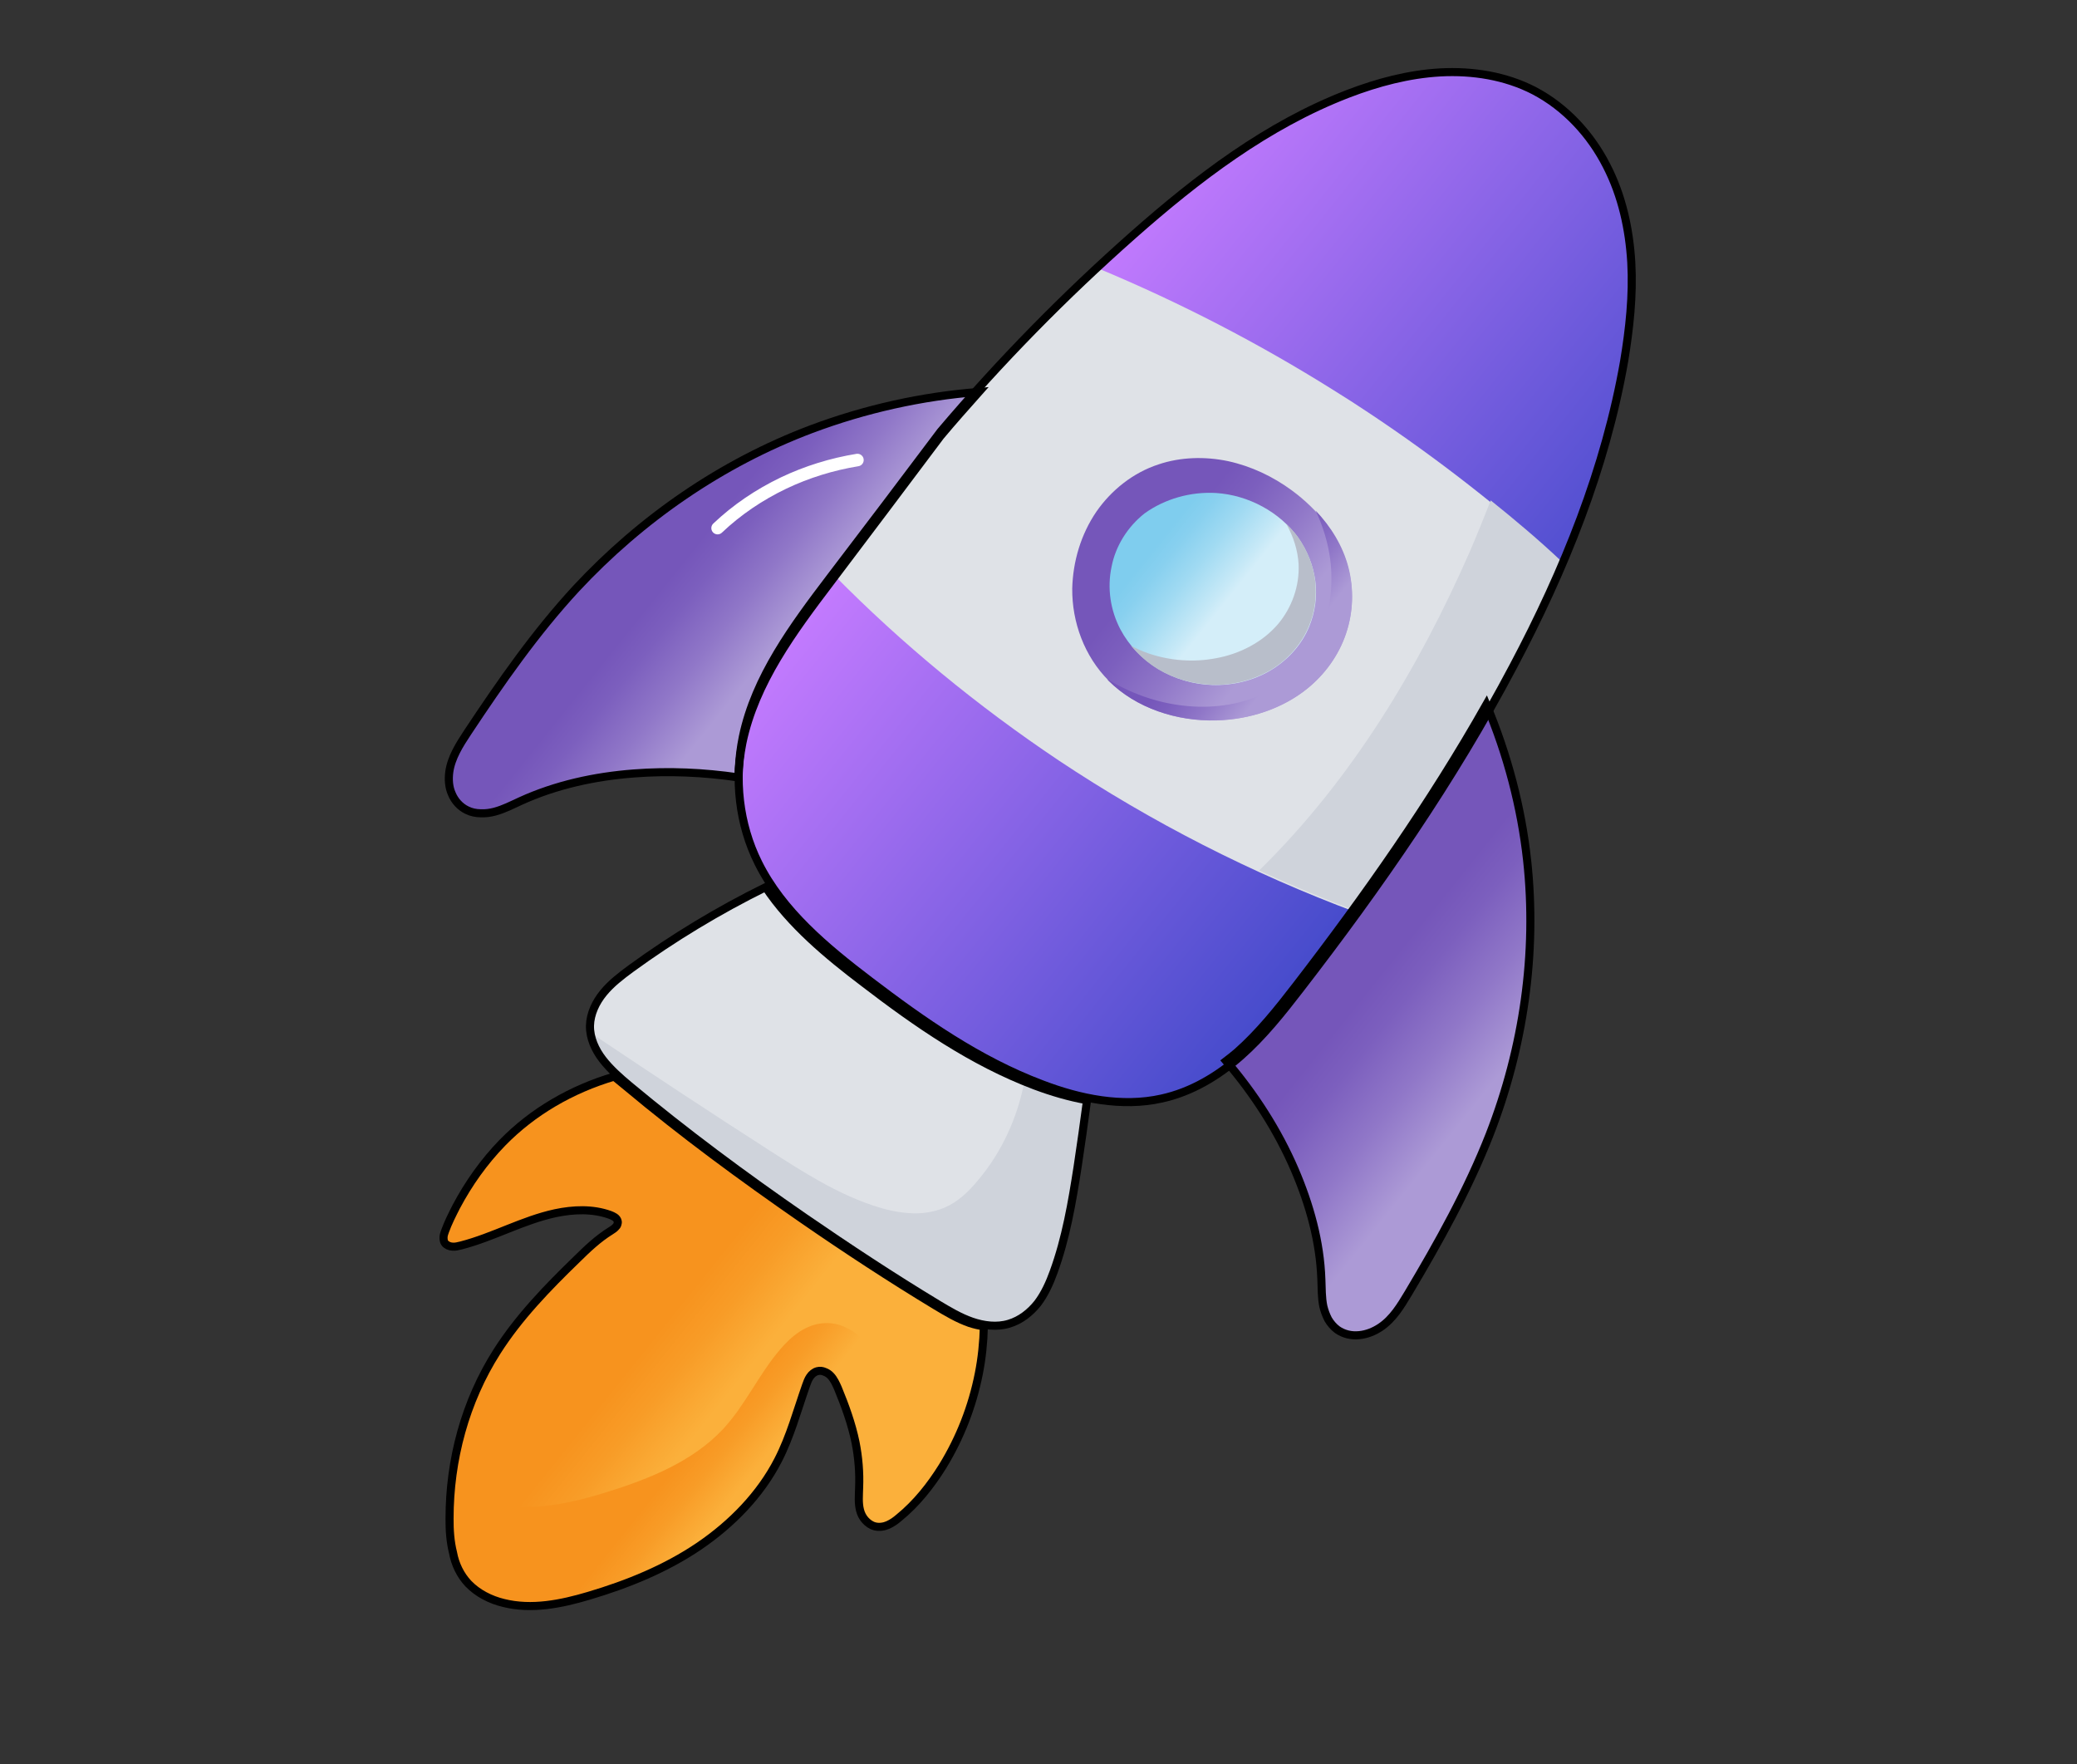 <svg width="239" height="203" viewBox="0 0 239 203" fill="none" xmlns="http://www.w3.org/2000/svg">
<rect x="0" y="0" width="239" height="203" fill="#333333" stroke="none"/>
<path d="M108.247 49.642C115.059 41.605 122.467 34.044 130.407 27.028C137.79 20.509 145.766 14.399 155.105 10.797C158.509 9.49 162.085 8.537 165.745 8.33C169.448 8.134 173.221 8.725 176.515 10.425C180.181 12.34 183.055 15.495 184.883 19.096C186.661 22.553 187.485 26.372 187.712 30.197C187.939 34.022 187.51 37.814 186.885 41.572C184.734 53.883 180.004 65.593 174.127 76.671C167.208 89.771 158.698 102.026 149.591 113.805C147.503 116.514 145.346 119.225 142.761 121.508C140.176 123.792 137.095 125.65 133.662 126.425C129.129 127.434 124.276 126.45 119.899 124.77C112.64 122.032 106.23 117.545 100.101 112.876C95.089 109.027 90.031 104.858 87.274 99.309C85.036 94.826 84.496 89.622 85.493 84.811C86.931 77.917 91.305 72.053 95.594 66.405C99.817 60.826 104.04 55.247 108.247 49.642Z" fill="url(#paint0_linear)"/>
<path d="M112.648 45.09C106.04 45.604 99.526 47.066 93.366 49.376C82.989 53.317 73.738 59.729 66.317 67.692C61.609 72.783 57.646 78.48 53.825 84.241C52.886 85.663 51.909 87.141 51.696 88.836C51.575 89.657 51.639 90.553 51.989 91.333C52.312 92.126 52.936 92.831 53.724 93.208C54.226 93.46 54.748 93.565 55.32 93.574C55.865 93.597 56.391 93.527 56.913 93.39C57.958 93.116 58.906 92.618 59.885 92.172C63.937 90.317 68.428 89.333 72.941 88.991C76.939 88.679 80.978 88.862 84.971 89.447C85.009 88.12 85.17 86.761 85.432 85.453C86.874 78.534 91.259 72.649 95.559 66.981C99.793 61.382 104 55.798 108.218 50.172C109.656 48.453 111.152 46.771 112.648 45.09Z" fill="url(#paint1_linear)"/>
<path d="M157.476 47.479C156.151 46.601 154.783 45.711 153.403 44.861C144.819 39.48 135.759 34.793 126.383 30.888C119.982 36.816 113.935 43.106 108.322 49.715C104.201 55.199 100.064 60.657 95.927 66.114C103.767 74.077 112.479 81.24 121.819 87.49C132.513 94.604 144.04 100.494 156.128 104.993C162.727 95.915 168.851 86.505 174.074 76.644C176.122 72.797 178.024 68.821 179.729 64.811C172.802 58.526 165.33 52.697 157.476 47.479Z" fill="#DFE2E7"/>
<path d="M88.103 102.072C82.664 104.757 77.46 107.901 72.623 111.433C71.491 112.267 70.347 113.141 69.465 114.22C68.582 115.299 67.949 116.624 67.915 118.009C67.897 119.421 68.513 120.773 69.379 121.891C70.245 123.008 71.339 123.973 72.444 124.897C78.914 130.286 85.697 135.307 92.618 140.083C97.635 143.534 102.745 146.903 107.982 150.068C109.23 150.814 110.478 151.561 111.85 152.037C113.221 152.514 114.743 152.706 116.12 152.29C117.486 151.915 118.572 151.003 119.428 149.938C120.241 148.861 120.809 147.605 121.266 146.34C122.685 142.448 123.371 138.327 124.029 134.22C124.415 131.692 124.771 129.112 125.115 126.572C123.07 126.209 121.068 125.619 119.128 124.894C111.891 122.164 105.473 117.705 99.389 113.036C95.179 109.879 90.977 106.376 88.103 102.072Z" fill="#DFE2E7"/>
<path d="M171.037 81.06C164.645 92.355 157.124 103.045 149.153 113.39C147.07 116.092 144.917 118.796 142.338 121.074C141.941 121.42 141.502 121.753 141.09 122.072C144.325 125.848 147.043 130.066 148.988 134.587C150.71 138.609 151.894 142.915 152.05 147.212C152.094 148.25 152.068 149.29 152.278 150.309C152.404 150.825 152.583 151.312 152.817 151.771C153.078 152.215 153.435 152.644 153.869 152.963C154.591 153.474 155.491 153.685 156.387 153.591C157.257 153.511 158.085 153.178 158.821 152.689C160.265 151.725 161.153 150.232 162.03 148.78C165.532 142.903 168.888 136.898 171.391 130.52C175.275 120.542 176.876 109.676 175.711 98.963C175.051 92.843 173.452 86.806 171.037 81.06Z" fill="url(#paint2_linear)"/>
<path d="M126.165 58.863C127.888 56.384 130.387 54.386 133.318 53.429C135.853 52.577 138.668 52.502 141.323 53.06C143.993 53.643 146.489 54.831 148.661 56.43C151.702 58.668 154.178 61.75 155.125 65.292C155.82 67.803 155.707 70.499 154.87 72.924C154.048 75.376 152.477 77.571 150.444 79.22C147.575 81.549 143.784 82.786 139.999 82.891C135.453 83.019 130.759 81.512 127.582 78.319C124.774 75.514 123.347 71.573 123.382 67.72C123.458 64.599 124.381 61.478 126.165 58.863Z" fill="url(#paint3_linear)"/>
<path d="M131.719 59.059C134.055 57.386 137.022 56.548 139.947 56.723C143.654 56.968 147.261 58.908 149.384 61.868C150.439 63.368 151.117 65.066 151.356 66.858C151.579 68.624 151.333 70.431 150.648 72.092C149.792 74.185 148.183 75.954 146.194 77.136C144.205 78.317 141.82 78.885 139.484 78.811C137.328 78.745 135.154 78.106 133.301 76.991C131.447 75.876 129.915 74.284 128.922 72.409C127.756 70.179 127.392 67.631 127.909 65.202C128.373 62.802 129.763 60.599 131.719 59.059Z" fill="url(#paint4_linear)"/>
<path d="M70.679 123.867C65.773 125.313 61.291 127.906 57.809 131.482C55.694 133.655 53.917 136.164 52.509 138.821C52.033 139.756 51.557 140.691 51.209 141.662C51.123 141.878 51.053 142.12 51.038 142.334C51.037 142.574 51.052 142.84 51.186 143.01C51.263 143.141 51.421 143.229 51.579 143.317C51.721 143.38 51.89 143.428 52.071 143.435C52.406 143.465 52.707 143.376 53.05 143.298C56.761 142.343 60.14 140.397 63.901 139.587C65.974 139.149 68.177 139.054 70.19 139.778C70.375 139.852 70.559 139.926 70.733 140.041C70.906 140.155 71.04 140.325 71.078 140.51C71.113 140.629 71.078 140.75 71.043 140.871C71.008 140.992 70.93 141.101 70.838 141.184C70.668 141.376 70.452 141.49 70.251 141.629C68.828 142.514 67.601 143.672 66.416 144.843C63.015 148.136 59.692 151.56 57.176 155.518C53.535 161.233 51.729 167.97 51.73 174.718C51.72 176.025 51.809 177.382 52.13 178.652C52.37 179.965 52.968 181.227 53.898 182.211C54.974 183.325 56.432 184.066 57.953 184.432C61.179 185.238 64.585 184.546 67.742 183.607C72.224 182.281 76.611 180.491 80.453 177.891C84.241 175.319 87.526 171.95 89.569 167.965C90.946 165.256 91.765 162.256 92.772 159.398C92.892 159.061 93.024 158.683 93.218 158.41C93.422 158.097 93.727 157.834 94.097 157.743C94.371 157.668 94.679 157.711 94.921 157.824C95.191 157.922 95.421 158.075 95.614 158.282C95.982 158.671 96.22 159.197 96.442 159.697C97.278 161.725 98.032 163.795 98.47 165.928C98.817 167.664 98.956 169.407 98.886 171.156C98.865 172.023 98.775 172.893 98.989 173.74C99.096 174.163 99.299 174.57 99.595 174.894C99.864 175.233 100.268 175.5 100.718 175.606C101.211 175.724 101.762 175.64 102.209 175.44C102.656 175.239 103.084 174.946 103.497 174.626C105.504 172.99 107.126 170.939 108.475 168.724C110.5 165.434 111.91 161.816 112.658 158.032C113.016 156.234 113.193 154.428 113.244 152.586C112.697 152.497 112.135 152.381 111.611 152.21C110.237 151.733 108.987 150.985 107.737 150.237C102.49 147.067 97.386 143.718 92.344 140.235C85.394 135.424 78.572 130.409 72.132 125.022L70.679 123.867Z" fill="url(#paint5_linear)"/>
<path d="M171.539 57.577C170.759 59.564 169.964 61.525 169.127 63.474C163.24 76.892 155.537 89.686 144.974 100.071C144.962 100.111 144.908 100.14 144.881 100.154C148.549 101.829 152.295 103.395 156.06 104.814C157.557 102.724 159.054 100.634 160.52 98.492C160.791 98.109 161.035 97.741 161.278 97.373C164.173 93.143 166.936 88.81 169.556 84.415C169.796 83.98 170.063 83.531 170.319 83.122C171.6 80.906 172.855 78.703 174.036 76.436C174.992 74.63 175.906 72.812 176.778 70.982C176.941 70.656 177.077 70.345 177.212 70.034C178.072 68.244 178.875 66.416 179.65 64.602C179.677 64.588 179.662 64.562 179.662 64.562C177.063 62.119 174.334 59.813 171.539 57.577Z" fill="#CFD3DB"/>
<path d="M108.247 49.642C115.059 41.605 122.467 34.044 130.407 27.028C137.79 20.509 145.793 14.385 155.105 10.797C158.509 9.49 162.086 8.537 165.745 8.33C169.448 8.134 173.221 8.725 176.515 10.425C180.181 12.34 183.055 15.495 184.883 19.096C186.661 22.553 187.485 26.372 187.712 30.197C187.924 33.996 187.51 37.814 186.885 41.572C184.734 53.883 180.004 65.593 174.127 76.671C167.208 89.771 158.698 102.026 149.591 113.806C147.503 116.514 145.346 119.225 142.761 121.509C140.176 123.792 137.095 125.651 133.646 126.399C129.113 127.408 124.261 126.424 119.884 124.744C112.625 122.006 106.214 117.519 100.086 112.85C95.046 109.015 90.016 104.832 87.259 99.283C85.021 94.8 84.481 89.596 85.478 84.785C86.916 77.891 91.29 72.027 95.578 66.379C99.817 60.826 104.04 55.247 108.247 49.642Z" stroke="black" stroke-width="0.929"/>
<path d="M171.037 81.06C164.645 92.355 157.124 103.045 149.153 113.39C147.07 116.092 144.917 118.796 142.338 121.074C141.941 121.42 141.502 121.753 141.09 122.072C144.325 125.848 147.043 130.065 148.988 134.587C150.71 138.609 151.905 142.874 152.05 147.212C152.094 148.25 152.068 149.29 152.278 150.309C152.403 150.824 152.583 151.312 152.832 151.797C153.093 152.241 153.45 152.67 153.884 152.989C154.606 153.5 155.506 153.711 156.402 153.617C157.272 153.537 158.1 153.204 158.836 152.715C160.281 151.751 161.169 150.258 162.045 148.806C165.547 142.929 168.903 136.924 171.406 130.546C175.291 120.568 176.892 109.702 175.726 98.989C175.051 92.843 173.452 86.806 171.037 81.06Z" stroke="black" stroke-width="0.929"/>
<path d="M112.648 45.09C106.04 45.604 99.526 47.067 93.366 49.376C82.973 53.291 73.739 59.729 66.318 67.692C61.609 72.783 57.646 78.48 53.825 84.241C52.886 85.663 51.924 87.167 51.696 88.836C51.59 89.683 51.639 90.553 51.989 91.333C52.312 92.126 52.937 92.831 53.724 93.208C54.227 93.46 54.748 93.565 55.32 93.574C55.865 93.597 56.391 93.527 56.914 93.39C57.958 93.116 58.906 92.618 59.885 92.172C63.937 90.317 68.428 89.333 72.941 88.991C76.939 88.679 80.979 88.862 84.971 89.447C85.009 88.12 85.17 86.761 85.432 85.453C86.874 78.534 91.259 72.649 95.559 66.981C99.793 61.382 104 55.798 108.218 50.172C109.656 48.453 111.152 46.771 112.648 45.09Z" stroke="black" stroke-width="0.929"/>
<path d="M148.032 60.309C148.836 61.741 149.342 63.329 149.431 64.931C149.541 67.414 148.664 69.901 147.058 71.809C145.293 73.87 142.696 75.234 139.912 75.735C137.336 76.23 134.596 76.021 132.112 75.162C131.445 74.929 130.774 74.629 130.157 74.301C131.008 75.331 132.033 76.234 133.201 76.96C135.059 78.079 137.223 78.693 139.4 78.786C141.758 78.886 144.16 78.276 146.17 77.118C148.164 75.933 149.762 74.132 150.62 72.033C151.322 70.393 151.527 68.569 151.33 66.784C151.106 65.012 150.411 63.283 149.353 61.778C148.976 61.255 148.517 60.775 148.032 60.309Z" fill="#B8BECA"/>
<path d="M151.393 58.748C152.231 60.541 152.825 62.461 153.072 64.393C153.425 67.23 153.102 70.182 151.98 72.798C150.874 75.44 148.942 77.76 146.422 79.257C143.348 81.077 139.564 81.623 135.931 81.161C132.917 80.787 129.989 79.715 127.394 78.124C127.452 78.162 127.482 78.215 127.529 78.294C130.699 81.471 135.422 83.009 139.982 82.881C143.777 82.776 147.579 81.534 150.457 79.198C152.495 77.543 154.071 75.341 154.895 72.881C155.719 70.422 155.806 67.731 155.151 65.224C154.5 62.783 153.153 60.605 151.393 58.748Z" fill="url(#paint6_linear)"/>
<path d="M125.124 126.577C123.078 126.215 121.075 125.625 119.134 124.899C118.723 124.739 118.296 124.552 117.885 124.392C117.091 128.572 115.275 132.571 112.502 135.841C111.449 137.112 110.211 138.31 108.625 138.972C107.377 139.49 105.973 139.68 104.607 139.576C103.215 139.486 101.866 139.169 100.551 138.73C96.269 137.319 92.427 134.854 88.643 132.428C81.694 127.969 74.794 123.416 67.934 118.808C68.12 119.908 68.637 120.97 69.312 121.882C70.179 123 71.273 123.965 72.379 124.89C78.853 130.282 85.64 135.305 92.566 140.084C97.586 143.537 102.726 146.894 107.939 150.074C109.188 150.821 110.436 151.568 111.809 152.045C113.181 152.522 114.689 152.688 116.082 152.298C117.449 151.923 118.562 150.996 119.376 149.918C120.19 148.841 120.759 147.584 121.215 146.318C122.636 142.425 123.337 138.327 123.954 134.206C124.409 131.674 124.78 129.119 125.124 126.577Z" fill="#CFD3DB"/>
<path d="M88.102 102.072C82.664 104.758 77.46 107.902 72.596 111.447C71.464 112.281 70.32 113.156 69.438 114.235C68.555 115.314 67.921 116.638 67.888 118.024C67.869 119.435 68.485 120.787 69.352 121.905C70.218 123.023 71.312 123.987 72.417 124.911C78.887 130.301 85.67 135.321 92.591 140.098C97.608 143.549 102.718 146.917 107.955 150.082C109.203 150.829 110.451 151.575 111.822 152.052C113.194 152.528 114.716 152.721 116.093 152.305C117.444 151.904 118.545 151.017 119.401 149.952C120.214 148.875 120.782 147.62 121.239 146.354C122.658 142.463 123.359 138.368 124.002 134.234C124.388 131.706 124.744 129.126 125.087 126.586C123.043 126.224 121.041 125.634 119.101 124.909C111.864 122.179 105.446 117.72 99.362 113.05C95.179 109.879 90.976 106.376 88.102 102.072Z" stroke="black" stroke-width="0.929"/>
<path d="M113.159 152.39C112.61 152.3 112.046 152.184 111.52 152.013C111.08 151.865 110.651 151.678 110.249 151.476C109.661 155.435 108.608 159.328 107.084 163.021C106.828 163.672 106.529 164.312 106.025 164.783C105.773 165.019 105.448 165.19 105.104 165.268C104.759 165.345 104.353 165.318 104.052 165.166C103.793 165.027 103.558 164.806 103.35 164.572C102.601 163.657 102.233 162.542 101.976 161.438C101.719 160.333 101.586 159.198 101.33 158.094C100.954 156.604 100.288 155.164 99.181 154.059C98.633 153.487 98.007 153.023 97.25 152.699C96.52 152.359 95.716 152.197 94.923 152.235C93.879 152.268 92.896 152.647 92.021 153.21C91.173 153.759 90.433 154.493 89.778 155.25C87.316 158.128 85.769 161.661 83.204 164.422C79.742 168.135 74.723 170.155 69.774 171.69C67.375 172.435 64.914 173.074 62.388 173.301C58.726 173.643 54.965 172.969 51.553 171.561C51.443 172.583 51.417 173.629 51.419 174.661C51.408 175.975 51.483 177.313 51.82 178.616C52.1 179.881 52.7 181.149 53.634 182.138C54.714 183.257 56.178 184.002 57.705 184.37C60.971 185.167 64.363 184.484 67.532 183.541C72.032 182.208 76.437 180.409 80.294 177.796C84.112 175.237 87.395 171.824 89.445 167.82C90.828 165.096 91.65 162.081 92.662 159.208C92.782 158.869 92.915 158.49 93.108 158.216C93.314 157.901 93.62 157.637 93.992 157.545C94.282 157.496 94.576 157.513 94.819 157.626C95.062 157.739 95.294 157.893 95.514 158.087C95.9 158.504 96.123 159.007 96.346 159.509C97.185 161.547 97.942 163.628 98.382 165.772C98.73 167.517 98.869 169.268 98.8 171.026C98.779 171.898 98.688 172.772 98.902 173.624C99.01 174.049 99.214 174.458 99.484 174.798C99.781 175.124 100.159 175.407 100.611 175.514C101.106 175.632 101.659 175.548 102.108 175.346C102.557 175.145 102.987 174.85 103.359 174.517C105.373 172.872 107.002 170.811 108.372 168.61C110.405 165.303 111.82 161.667 112.571 157.864C112.931 156.057 113.109 154.242 113.159 152.39Z" fill="url(#paint7_linear)"/>
<path d="M70.679 123.867C65.773 125.313 61.291 127.906 57.809 131.482C55.694 133.655 53.917 136.164 52.509 138.821C52.033 139.756 51.557 140.691 51.209 141.662C51.123 141.878 51.053 142.12 51.038 142.334C51.037 142.574 51.052 142.841 51.186 143.01C51.263 143.141 51.421 143.229 51.579 143.318C51.721 143.38 51.89 143.428 52.071 143.436C52.406 143.465 52.707 143.376 53.05 143.298C56.761 142.343 60.139 140.397 63.901 139.587C65.974 139.149 68.177 139.054 70.19 139.778C70.375 139.852 70.559 139.926 70.732 140.041C70.906 140.156 71.04 140.325 71.078 140.51C71.112 140.629 71.078 140.75 71.043 140.871C71.008 140.993 70.93 141.102 70.838 141.184C70.668 141.376 70.452 141.49 70.251 141.629C68.828 142.514 67.601 143.672 66.416 144.843C63.015 148.136 59.692 151.56 57.176 155.519C53.535 161.233 51.729 167.97 51.73 174.718C51.719 176.025 51.809 177.382 52.13 178.652C52.37 179.965 52.968 181.227 53.898 182.211C54.974 183.325 56.432 184.066 57.953 184.432C61.179 185.238 64.585 184.546 67.742 183.607C72.224 182.281 76.611 180.491 80.426 177.905C84.214 175.333 87.499 171.964 89.541 167.98C90.945 165.256 91.738 162.27 92.745 159.412C92.865 159.075 92.997 158.697 93.19 158.425C93.395 158.112 93.7 157.849 94.07 157.757C94.344 157.682 94.652 157.726 94.894 157.838C95.163 157.937 95.394 158.089 95.586 158.297C95.955 158.685 96.193 159.211 96.415 159.711C97.251 161.739 98.005 163.809 98.443 165.942C98.79 167.678 98.929 169.421 98.859 171.17C98.838 172.038 98.748 172.907 98.962 173.754C99.069 174.177 99.272 174.584 99.568 174.909C99.864 175.233 100.24 175.514 100.691 175.62C101.184 175.738 101.735 175.655 102.182 175.454C102.656 175.239 103.057 174.96 103.455 174.614C105.461 172.978 107.083 170.927 108.448 168.738C110.473 165.448 111.883 161.83 112.631 158.046C112.989 156.248 113.166 154.442 113.216 152.601C112.643 152.525 112.108 152.395 111.584 152.225C110.21 151.747 108.96 150.999 107.71 150.252C102.463 147.081 97.359 143.733 92.317 140.249C85.367 135.438 78.545 130.423 72.105 125.036L70.679 123.867Z" stroke="black" stroke-width="0.929"/>
<path d="M98.665 52.929C95.712 53.413 92.85 54.299 90.178 55.57C87.37 56.913 84.793 58.654 82.573 60.762" stroke="white" stroke-width="1.441" stroke-linecap="round" stroke-linejoin="round"/>
<defs>
<linearGradient id="paint0_linear" x1="113.536" y1="43.048" x2="170.066" y2="88.32" gradientUnits="userSpaceOnUse">
<stop stop-color="#C57BFF"/>
<stop offset="1" stop-color="#454BCB"/>
</linearGradient>
<linearGradient id="paint1_linear" x1="71.711" y1="60.643" x2="93.836" y2="78.345" gradientUnits="userSpaceOnUse">
<stop offset="0.276" stop-color="#7556BA"/>
<stop offset="0.39" stop-color="#7C5FBE"/>
<stop offset="0.574" stop-color="#9077C8"/>
<stop offset="0.782" stop-color="#AC9AD6"/>
</linearGradient>
<linearGradient id="paint2_linear" x1="149.805" y1="107.56" x2="177.57" y2="129.797" gradientUnits="userSpaceOnUse">
<stop offset="0.276" stop-color="#7556BA"/>
<stop offset="0.39" stop-color="#7C5FBE"/>
<stop offset="0.574" stop-color="#9077C8"/>
<stop offset="0.782" stop-color="#AC9AD6"/>
</linearGradient>
<linearGradient id="paint3_linear" x1="126.326" y1="58.625" x2="151.358" y2="78.674" gradientUnits="userSpaceOnUse">
<stop offset="0.276" stop-color="#7556BA"/>
<stop offset="0.39" stop-color="#7C5FBE"/>
<stop offset="0.574" stop-color="#9077C8"/>
<stop offset="0.782" stop-color="#AC9AD6"/>
</linearGradient>
<linearGradient id="paint4_linear" x1="130.033" y1="60.709" x2="148.429" y2="75.444" gradientUnits="userSpaceOnUse">
<stop offset="0.152" stop-color="#7FCDEE"/>
<stop offset="0.236" stop-color="#88D0EF"/>
<stop offset="0.372" stop-color="#A0DAF2"/>
<stop offset="0.543" stop-color="#C7E9F7"/>
<stop offset="0.592" stop-color="#D4EEF9"/>
</linearGradient>
<linearGradient id="paint5_linear" x1="49.264" y1="141.931" x2="98.561" y2="181.414" gradientUnits="userSpaceOnUse">
<stop offset="0.438" stop-color="#F7931E"/>
<stop offset="0.51" stop-color="#F89C27"/>
<stop offset="0.61" stop-color="#FBB03B"/>
</linearGradient>
<linearGradient id="paint6_linear" x1="136.713" y1="66.535" x2="151.526" y2="78.395" gradientUnits="userSpaceOnUse">
<stop offset="0.276" stop-color="#7556BA"/>
<stop offset="0.39" stop-color="#7C5FBE"/>
<stop offset="0.574" stop-color="#9077C8"/>
<stop offset="0.782" stop-color="#AC9AD6"/>
</linearGradient>
<linearGradient id="paint7_linear" x1="65.565" y1="154.02" x2="98.956" y2="180.733" gradientUnits="userSpaceOnUse">
<stop offset="0.438" stop-color="#F7931E"/>
<stop offset="0.51" stop-color="#F89C27"/>
<stop offset="0.61" stop-color="#FBB03B"/>
</linearGradient>
</defs>
</svg>
